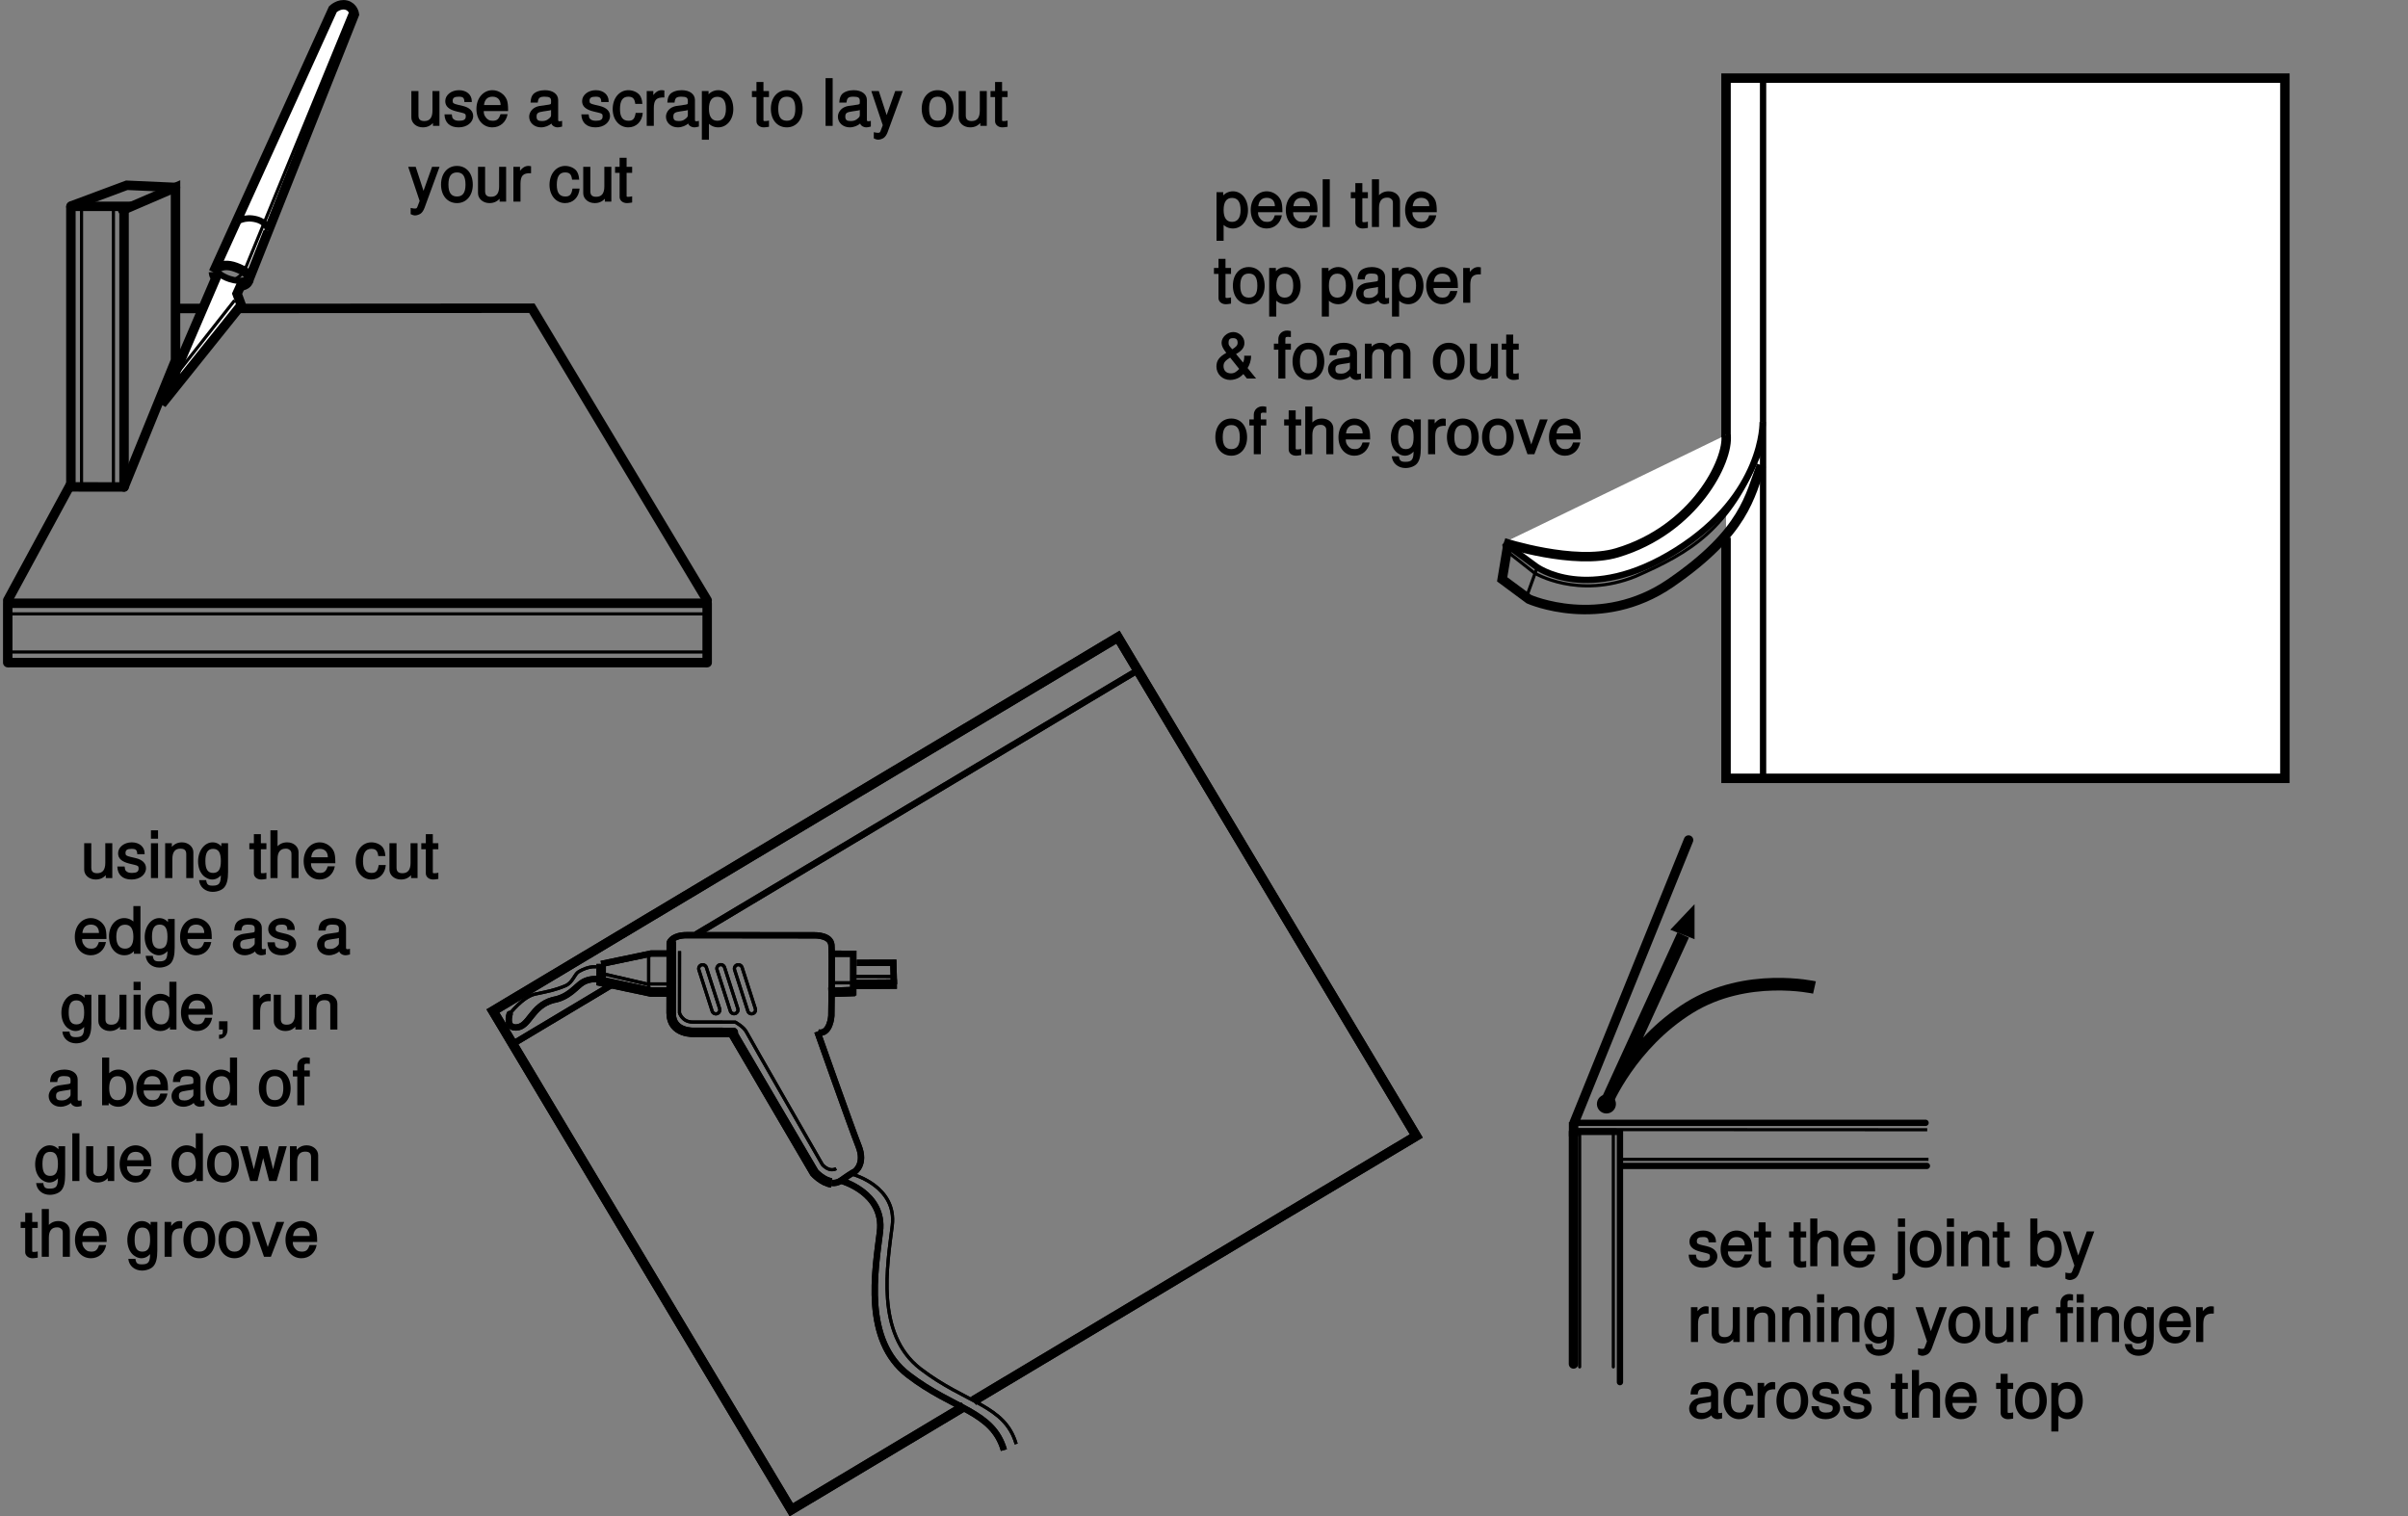 <?xml version="1.0" encoding="UTF-8"?>
<svg xmlns="http://www.w3.org/2000/svg" xmlns:xlink="http://www.w3.org/1999/xlink" width="381.48pt" height="240.22pt" viewBox="0 0 381.48 240.22" version="1.1">
<rect x="0" y="0" width="381.48" height="240.22" fill="#808080" stroke="none"/>
<defs>
<g>
<symbol overflow="visible" id="glyph0-0">
<path style="stroke:none;" d=""/>
</symbol>
<symbol overflow="visible" id="glyph0-1">
<path style="stroke:none;" d="M 4.953 -0.125 L 4.953 -5.516 L 3.844 -5.516 L 3.844 -2.406 C 3.844 -1.328 3.438 -0.766 2.562 -0.766 C 1.906 -0.766 1.625 -1.031 1.625 -1.656 L 1.625 -5.516 L 0.5 -5.516 L 0.5 -1.328 C 0.5 -0.453 1.297 0.234 2.312 0.234 C 3.094 0.234 3.688 -0.078 4.172 -0.766 L 3.922 -0.859 L 3.922 0 L 4.953 0 Z M 4.953 -0.125 "/>
</symbol>
<symbol overflow="visible" id="glyph0-2">
<path style="stroke:none;" d="M 4.516 -3.906 C 4.516 -4.938 3.688 -5.656 2.484 -5.656 C 1.266 -5.656 0.312 -4.891 0.312 -3.922 C 0.312 -3.094 0.891 -2.578 2.125 -2.281 L 2.906 -2.094 C 3.484 -1.953 3.562 -1.875 3.562 -1.5 C 3.562 -1 3.234 -0.812 2.5 -0.812 C 2.047 -0.812 1.766 -0.906 1.562 -1.125 C 1.438 -1.266 1.406 -1.312 1.344 -1.828 L 0.188 -1.828 C 0.234 -0.484 1.062 0.234 2.438 0.234 C 3.75 0.234 4.734 -0.547 4.734 -1.562 C 4.734 -2.344 4.156 -2.906 3.109 -3.156 L 2.312 -3.344 C 1.625 -3.516 1.484 -3.594 1.484 -3.953 C 1.484 -4.453 1.766 -4.625 2.453 -4.625 C 3.125 -4.625 3.328 -4.453 3.344 -3.781 L 4.516 -3.781 Z M 4.516 -3.906 "/>
</symbol>
<symbol overflow="visible" id="glyph0-3">
<path style="stroke:none;" d="M 5.266 -2.469 C 5.266 -3.266 5.203 -3.75 5.062 -4.141 C 4.719 -5 3.781 -5.656 2.797 -5.656 C 1.344 -5.656 0.25 -4.406 0.25 -2.688 C 0.25 -0.953 1.297 0.234 2.781 0.234 C 3.984 0.234 4.953 -0.578 5.188 -1.859 L 4.062 -1.859 C 3.797 -1.031 3.484 -0.812 2.812 -0.812 C 2.281 -0.812 1.938 -1.016 1.656 -1.453 C 1.453 -1.75 1.422 -1.953 1.406 -2.344 L 5.266 -2.344 Z M 1.438 -3.156 C 1.5 -4.125 1.953 -4.625 2.797 -4.625 C 3.641 -4.625 4.078 -4.094 4.078 -3.297 L 1.438 -3.297 Z M 1.438 -3.156 "/>
</symbol>
<symbol overflow="visible" id="glyph0-4">
<path style="stroke:none;" d=""/>
</symbol>
<symbol overflow="visible" id="glyph0-5">
<path style="stroke:none;" d="M 5.344 -0.766 C 5.266 -0.734 5.219 -0.734 5.172 -0.734 C 4.875 -0.734 4.859 -0.75 4.859 -1.016 L 4.859 -4.094 C 4.859 -5.016 4.047 -5.656 2.75 -5.656 C 1.984 -5.656 1.266 -5.406 0.906 -5.016 C 0.656 -4.734 0.516 -4.344 0.484 -3.688 L 1.625 -3.688 C 1.703 -4.453 1.938 -4.625 2.719 -4.625 C 3.484 -4.625 3.734 -4.469 3.734 -3.969 L 3.734 -3.75 C 3.734 -3.391 3.703 -3.406 3.016 -3.312 C 1.844 -3.156 1.656 -3.125 1.344 -2.984 C 0.734 -2.734 0.266 -2.125 0.266 -1.453 C 0.266 -0.5 1.078 0.234 2.141 0.234 C 2.797 0.234 3.438 -0.047 3.797 -0.375 C 3.828 -0.125 4.234 0.234 4.781 0.234 C 4.953 0.234 5.062 0.203 5.484 0.109 L 5.484 -0.797 Z M 3.734 -1.781 C 3.734 -1.5 3.703 -1.438 3.453 -1.203 C 3.109 -0.891 2.812 -0.766 2.312 -0.766 C 1.672 -0.766 1.438 -0.938 1.438 -1.469 C 1.438 -2.016 1.656 -2.172 2.547 -2.297 C 3.438 -2.422 3.609 -2.453 3.734 -2.516 Z M 3.734 -1.781 "/>
</symbol>
<symbol overflow="visible" id="glyph0-6">
<path style="stroke:none;" d="M 4.844 -3.609 C 4.812 -4.125 4.656 -4.547 4.453 -4.844 C 4.094 -5.328 3.375 -5.656 2.641 -5.656 C 1.219 -5.656 0.156 -4.406 0.156 -2.656 C 0.156 -0.969 1.203 0.234 2.625 0.234 C 3.875 0.234 4.812 -0.656 4.922 -2.062 L 3.797 -2.062 C 3.641 -1.094 3.359 -0.812 2.656 -0.812 C 1.734 -0.812 1.312 -1.422 1.312 -2.656 C 1.312 -3.969 1.719 -4.625 2.625 -4.625 C 3.328 -4.625 3.625 -4.344 3.734 -3.484 L 4.859 -3.484 Z M 4.844 -3.609 "/>
</symbol>
<symbol overflow="visible" id="glyph0-7">
<path style="stroke:none;" d="M 0.547 -5.375 L 0.547 0 L 1.672 0 L 1.672 -2.844 C 1.688 -4.109 2.062 -4.547 3.344 -4.5 L 3.344 -5.609 C 3.062 -5.656 2.984 -5.656 2.891 -5.656 C 2.344 -5.656 1.828 -5.297 1.344 -4.516 L 1.594 -4.422 L 1.594 -5.516 L 0.547 -5.516 Z M 0.547 -5.375 "/>
</symbol>
<symbol overflow="visible" id="glyph0-8">
<path style="stroke:none;" d="M 0.547 2.188 L 1.516 2.188 L 1.516 -0.688 L 1.266 -0.594 C 1.703 -0.047 2.312 0.234 2.984 0.234 C 4.344 0.234 5.375 -0.984 5.375 -2.656 C 5.375 -4.422 4.375 -5.656 2.984 -5.656 C 2.266 -5.656 1.594 -5.297 1.203 -4.688 L 1.453 -4.578 L 1.453 -5.516 L 0.391 -5.516 L 0.391 2.188 Z M 2.844 -4.609 C 3.766 -4.609 4.203 -3.938 4.203 -2.688 C 4.203 -1.484 3.75 -0.812 2.844 -0.812 C 1.953 -0.812 1.516 -1.484 1.516 -2.703 C 1.516 -3.938 1.953 -4.609 2.844 -4.609 Z M 2.844 -4.609 "/>
</symbol>
<symbol overflow="visible" id="glyph0-9">
<path style="stroke:none;" d="M 2.547 -5.516 L 1.812 -5.516 L 1.812 -6.953 L 0.703 -6.953 L 0.703 -5.516 L -0.016 -5.516 L -0.016 -4.562 L 0.703 -4.562 L 0.703 -0.734 C 0.703 -0.188 1.203 0.234 1.859 0.234 C 2.078 0.234 2.266 0.203 2.688 0.141 L 2.688 -0.844 C 2.422 -0.781 2.312 -0.766 2.141 -0.766 C 1.781 -0.766 1.812 -0.734 1.812 -1.094 L 1.812 -4.562 L 2.688 -4.562 L 2.688 -5.516 Z M 2.547 -5.516 "/>
</symbol>
<symbol overflow="visible" id="glyph0-10">
<path style="stroke:none;" d="M 2.719 -5.656 C 1.234 -5.656 0.203 -4.469 0.203 -2.703 C 0.203 -0.938 1.234 0.234 2.734 0.234 C 4.203 0.234 5.234 -0.953 5.234 -2.672 C 5.234 -4.484 4.234 -5.656 2.719 -5.656 Z M 2.734 -4.625 C 3.672 -4.625 4.078 -3.984 4.078 -2.688 C 4.078 -1.438 3.656 -0.812 2.734 -0.812 C 1.797 -0.812 1.375 -1.438 1.375 -2.703 C 1.375 -3.984 1.797 -4.625 2.734 -4.625 Z M 2.734 -4.625 "/>
</symbol>
<symbol overflow="visible" id="glyph0-11">
<path style="stroke:none;" d="M 1.516 -7.562 L 0.531 -7.562 L 0.531 0 L 1.656 0 L 1.656 -7.562 Z M 1.516 -7.562 "/>
</symbol>
<symbol overflow="visible" id="glyph0-12">
<path style="stroke:none;" d="M 3.734 -5.375 L 2.281 -1.297 L 2.562 -1.297 L 1.188 -5.516 L 0 -5.516 L 1.812 -0.109 L 1.5 0.719 C 1.359 1.094 1.328 1.094 0.984 1.094 C 0.844 1.094 0.719 1.062 0.391 1 L 0.391 1.984 C 0.594 2.094 0.875 2.188 1.094 2.188 C 1.375 2.188 1.766 2.047 1.984 1.891 C 2.234 1.703 2.438 1.391 2.594 0.969 L 4.969 -5.516 L 3.781 -5.516 Z M 3.734 -5.375 "/>
</symbol>
<symbol overflow="visible" id="glyph0-13">
<path style="stroke:none;" d="M 0.547 -7.422 L 0.547 0 L 1.672 0 L 1.672 -3.016 C 1.672 -4.094 2.094 -4.656 2.953 -4.656 C 3.234 -4.656 3.375 -4.625 3.578 -4.469 C 3.812 -4.297 3.875 -4.125 3.875 -3.766 L 3.875 0 L 5 0 L 5 -4.094 C 5 -4.969 4.234 -5.656 3.203 -5.656 C 2.469 -5.656 1.906 -5.391 1.422 -4.75 L 1.672 -4.656 L 1.672 -7.562 L 0.547 -7.562 Z M 0.547 -7.422 "/>
</symbol>
<symbol overflow="visible" id="glyph0-14">
<path style="stroke:none;" d="M 4.781 -3.469 C 4.797 -3.109 4.703 -2.734 4.594 -2.531 L 3.484 -3.875 C 4.438 -4.406 4.812 -4.938 4.812 -5.656 C 4.812 -6.562 3.984 -7.359 3.047 -7.359 C 2.078 -7.359 1.188 -6.531 1.188 -5.656 C 1.188 -5.188 1.406 -4.719 1.938 -4.062 C 0.781 -3.406 0.375 -2.812 0.375 -1.891 C 0.375 -0.688 1.344 0.234 2.562 0.234 C 3.062 0.234 3.625 0.062 3.984 -0.156 C 4.203 -0.297 4.375 -0.438 4.641 -0.703 L 5.203 0 L 6.656 0 L 5.312 -1.656 C 5.625 -2.125 5.875 -2.875 5.875 -3.609 L 4.766 -3.609 Z M 2.953 -4.547 C 2.344 -5.234 2.297 -5.297 2.297 -5.656 C 2.297 -6.188 2.484 -6.391 3.016 -6.391 C 3.516 -6.391 3.734 -6.156 3.734 -5.672 C 3.734 -5.234 3.5 -5.016 2.875 -4.625 Z M 4.062 -1.594 C 3.516 -1.016 3.188 -0.812 2.672 -0.812 C 1.953 -0.812 1.5 -1.25 1.5 -1.953 C 1.5 -2.516 1.766 -2.828 2.547 -3.312 L 3.984 -1.516 Z M 4.062 -1.594 "/>
</symbol>
<symbol overflow="visible" id="glyph0-15">
<path style="stroke:none;" d="M 2.578 -5.516 L 1.844 -5.516 L 1.844 -6.188 C 1.844 -6.547 1.906 -6.594 2.297 -6.594 C 2.359 -6.594 2.391 -6.594 2.719 -6.562 L 2.719 -7.516 C 2.391 -7.578 2.281 -7.594 2.109 -7.594 C 1.344 -7.594 0.734 -7.016 0.734 -6.266 L 0.734 -5.516 L 0.031 -5.516 L 0.031 -4.562 L 0.734 -4.562 L 0.734 0 L 1.844 0 L 1.844 -4.562 L 2.719 -4.562 L 2.719 -5.516 Z M 2.578 -5.516 "/>
</symbol>
<symbol overflow="visible" id="glyph0-16">
<path style="stroke:none;" d="M 0.547 -5.375 L 0.547 0 L 1.688 0 L 1.688 -3.422 C 1.688 -4.188 2.094 -4.656 2.766 -4.656 C 3.391 -4.656 3.594 -4.406 3.594 -3.734 L 3.594 0 L 4.719 0 L 4.719 -3.422 C 4.719 -4.188 5.125 -4.656 5.812 -4.656 C 6.422 -4.656 6.625 -4.406 6.625 -3.734 L 6.625 0 L 7.766 0 L 7.766 -4.062 C 7.766 -5 7.078 -5.656 6.094 -5.656 C 5.406 -5.656 4.875 -5.406 4.516 -4.969 C 4.281 -5.375 3.766 -5.656 3.078 -5.656 C 2.375 -5.656 1.797 -5.359 1.359 -4.734 L 1.609 -4.625 L 1.609 -5.516 L 0.547 -5.516 Z M 0.547 -5.375 "/>
</symbol>
<symbol overflow="visible" id="glyph0-17">
<path style="stroke:none;" d="M 3.891 -5.375 L 3.891 -4.609 L 4.141 -4.703 C 3.719 -5.344 3.156 -5.656 2.5 -5.656 C 1.234 -5.656 0.203 -4.344 0.203 -2.656 C 0.203 -1.781 0.453 -1.047 0.906 -0.516 C 1.297 -0.062 1.906 0.234 2.438 0.234 C 3.062 0.234 3.625 -0.094 4.062 -0.75 L 3.812 -0.844 L 3.812 -0.562 C 3.812 0.828 3.562 1.203 2.531 1.203 C 1.812 1.203 1.594 1.062 1.484 0.328 L 0.359 0.328 C 0.453 1.438 1.375 2.188 2.516 2.188 C 3.281 2.188 4.016 1.891 4.359 1.469 C 4.766 0.984 4.953 0.234 4.953 -0.984 L 4.953 -5.516 L 3.891 -5.516 Z M 2.578 -4.625 C 3.453 -4.625 3.812 -4.016 3.812 -2.688 C 3.812 -1.406 3.453 -0.812 2.578 -0.812 C 1.719 -0.812 1.359 -1.422 1.359 -2.703 C 1.359 -3.984 1.719 -4.625 2.578 -4.625 Z M 2.578 -4.625 "/>
</symbol>
<symbol overflow="visible" id="glyph0-18">
<path style="stroke:none;" d="M 2.984 -0.125 L 5.047 -5.516 L 3.812 -5.516 L 2.297 -1.125 L 2.578 -1.125 L 1.141 -5.516 L -0.094 -5.516 L 1.844 0 L 2.938 0 Z M 2.984 -0.125 "/>
</symbol>
<symbol overflow="visible" id="glyph0-19">
<path style="stroke:none;" d="M 1.5 -5.516 L 0.516 -5.516 L 0.516 0 L 1.641 0 L 1.641 -5.516 Z M 1.5 -7.562 L 0.516 -7.562 L 0.516 -6.234 L 1.641 -6.234 L 1.641 -7.562 Z M 1.5 -7.562 "/>
</symbol>
<symbol overflow="visible" id="glyph0-20">
<path style="stroke:none;" d="M 0.547 -5.375 L 0.547 0 L 1.688 0 L 1.688 -3.016 C 1.688 -4.094 2.094 -4.656 2.953 -4.656 C 3.625 -4.656 3.891 -4.391 3.891 -3.766 L 3.891 0 L 5.016 0 L 5.016 -4.094 C 5.016 -4.953 4.219 -5.656 3.203 -5.656 C 2.438 -5.656 1.812 -5.312 1.359 -4.594 L 1.609 -4.484 L 1.609 -5.516 L 0.547 -5.516 Z M 0.547 -5.375 "/>
</symbol>
<symbol overflow="visible" id="glyph0-21">
<path style="stroke:none;" d="M 4.953 -7.562 L 3.969 -7.562 L 3.969 -4.703 L 4.219 -4.812 C 3.875 -5.344 3.203 -5.656 2.516 -5.656 C 1.156 -5.656 0.109 -4.438 0.109 -2.766 C 0.109 -0.984 1.125 0.234 2.547 0.234 C 3.266 0.234 3.859 -0.078 4.312 -0.734 L 4.062 -0.812 L 4.062 0 L 5.094 0 L 5.094 -7.562 Z M 2.656 -4.609 C 3.547 -4.609 3.969 -3.953 3.969 -2.688 C 3.969 -1.484 3.547 -0.812 2.656 -0.812 C 1.734 -0.812 1.266 -1.484 1.266 -2.703 C 1.266 -3.938 1.734 -4.609 2.656 -4.609 Z M 2.656 -4.609 "/>
</symbol>
<symbol overflow="visible" id="glyph0-22">
<path style="stroke:none;" d="M 0.719 -1.172 L 0.719 0 L 1.312 0 L 1.312 0.047 C 1.312 0.734 1.344 0.797 0.719 0.828 L 0.719 1.469 C 1.531 1.484 2.062 0.875 2.062 0.031 L 2.062 -1.312 L 0.719 -1.312 Z M 0.719 -1.172 "/>
</symbol>
<symbol overflow="visible" id="glyph0-23">
<path style="stroke:none;" d="M 0.391 -7.422 L 0.391 0 L 1.438 0 L 1.438 -0.797 L 1.188 -0.703 C 1.578 -0.094 2.219 0.234 2.953 0.234 C 4.328 0.234 5.375 -1.031 5.375 -2.766 C 5.375 -4.469 4.375 -5.656 2.984 -5.656 C 2.266 -5.656 1.656 -5.344 1.266 -4.766 L 1.516 -4.656 L 1.516 -7.562 L 0.391 -7.562 Z M 2.828 -4.609 C 3.766 -4.609 4.203 -3.938 4.203 -2.688 C 4.203 -1.484 3.734 -0.812 2.828 -0.812 C 1.938 -0.812 1.516 -1.484 1.516 -2.703 C 1.516 -3.938 1.938 -4.609 2.828 -4.609 Z M 2.828 -4.609 "/>
</symbol>
<symbol overflow="visible" id="glyph0-24">
<path style="stroke:none;" d="M 5.688 -0.125 L 7.266 -5.516 L 6.016 -5.516 L 4.953 -1.297 L 5.234 -1.297 L 4.188 -5.516 L 2.938 -5.516 L 1.906 -1.297 L 2.188 -1.297 L 1.094 -5.516 L -0.125 -5.516 L 1.469 0 L 2.625 0 L 3.672 -4.234 L 3.375 -4.234 L 4.469 0 L 5.641 0 Z M 5.688 -0.125 "/>
</symbol>
<symbol overflow="visible" id="glyph0-25">
<path style="stroke:none;" d="M 0.547 -5.375 L 0.547 0.625 C 0.547 1.156 0.547 1.188 0.016 1.188 C -0.047 1.188 -0.062 1.188 -0.328 1.156 L -0.328 2.125 C -0.078 2.172 -0.031 2.188 0.094 2.188 C 1.047 2.188 1.672 1.688 1.672 0.953 L 1.672 -5.516 L 0.547 -5.516 Z M 1.531 -7.562 L 0.547 -7.562 L 0.547 -6.234 L 1.672 -6.234 L 1.672 -7.562 Z M 1.531 -7.562 "/>
</symbol>
<symbol overflow="visible" id="glyph1-0">
<path style="stroke:none;" d=""/>
</symbol>
</g>
<clipPath id="clip1">
  <path d="M 69 92 L 233 92 L 233 240.219 L 69 240.219 Z M 69 92 "/>
</clipPath>
<clipPath id="clip2">
  <path d="M 69 92 L 233 92 L 233 240.219 L 69 240.219 Z M 69 92 "/>
</clipPath>
</defs>
<g id="surface1">
<path style="fill:none;stroke-width:15;stroke-linecap:round;stroke-linejoin:miter;stroke:rgb(0%,0%,0%);stroke-opacity:1;stroke-miterlimit:4;" d="M 1120.312 1451.145 L 842.578 1913.88 L 284.062 1913.489 " transform="matrix(0.1,0,0,-0.1,0,240.22)"/>
<path style="fill:none;stroke-width:15;stroke-linecap:round;stroke-linejoin:miter;stroke:rgb(0%,0%,0%);stroke-opacity:1;stroke-miterlimit:4;" d="M 110.938 1633.138 L 12.266 1451.145 " transform="matrix(0.1,0,0,-0.1,0,240.22)"/>
<path style="fill:none;stroke-width:15;stroke-linecap:butt;stroke-linejoin:miter;stroke:rgb(0%,0%,0%);stroke-opacity:1;stroke-miterlimit:4;" d="M 12.266 1352.395 L 1120.312 1352.395 " transform="matrix(0.1,0,0,-0.1,0,240.22)"/>
<path style="fill:none;stroke-width:5;stroke-linecap:butt;stroke-linejoin:miter;stroke:rgb(0%,0%,0%);stroke-opacity:1;stroke-miterlimit:4;" d="M 12.266 1369.231 L 1120.312 1369.231 " transform="matrix(0.1,0,0,-0.1,0,240.22)"/>
<path style="fill:none;stroke-width:15;stroke-linecap:butt;stroke-linejoin:miter;stroke:rgb(0%,0%,0%);stroke-opacity:1;stroke-miterlimit:4;" d="M 12.266 1446.458 L 1120.312 1446.458 " transform="matrix(0.1,0,0,-0.1,0,240.22)"/>
<path style="fill:none;stroke-width:5;stroke-linecap:butt;stroke-linejoin:miter;stroke:rgb(0%,0%,0%);stroke-opacity:1;stroke-miterlimit:4;" d="M 12.266 1429.622 L 1120.312 1429.622 " transform="matrix(0.1,0,0,-0.1,0,240.22)"/>
<path style="fill:none;stroke-width:15;stroke-linecap:round;stroke-linejoin:miter;stroke:rgb(0%,0%,0%);stroke-opacity:1;stroke-miterlimit:4;" d="M 1120.312 1446.458 L 1120.312 1352.395 " transform="matrix(0.1,0,0,-0.1,0,240.22)"/>
<path style="fill:none;stroke-width:15;stroke-linecap:round;stroke-linejoin:miter;stroke:rgb(0%,0%,0%);stroke-opacity:1;stroke-miterlimit:4;" d="M 12.266 1446.458 L 12.266 1352.395 " transform="matrix(0.1,0,0,-0.1,0,240.22)"/>
<path style="fill:none;stroke-width:15;stroke-linecap:round;stroke-linejoin:miter;stroke:rgb(0%,0%,0%);stroke-opacity:1;stroke-miterlimit:4;" d="M 194.453 2069.231 L 278.047 2105.247 L 278.047 1831.223 L 196.523 1630.716 " transform="matrix(0.1,0,0,-0.1,0,240.22)"/>
<path style="fill:none;stroke-width:15;stroke-linecap:butt;stroke-linejoin:miter;stroke:rgb(0%,0%,0%);stroke-opacity:1;stroke-miterlimit:4;" d="M 112.305 1630.833 L 112.305 2075.286 " transform="matrix(0.1,0,0,-0.1,0,240.22)"/>
<path style="fill:none;stroke-width:5;stroke-linecap:butt;stroke-linejoin:miter;stroke:rgb(0%,0%,0%);stroke-opacity:1;stroke-miterlimit:4;" d="M 129.18 1630.833 L 129.18 2075.286 " transform="matrix(0.1,0,0,-0.1,0,240.22)"/>
<path style="fill:none;stroke-width:15;stroke-linecap:butt;stroke-linejoin:miter;stroke:rgb(0%,0%,0%);stroke-opacity:1;stroke-miterlimit:4;" d="M 196.523 1630.716 L 196.523 2075.169 " transform="matrix(0.1,0,0,-0.1,0,240.22)"/>
<path style="fill:none;stroke-width:5;stroke-linecap:butt;stroke-linejoin:miter;stroke:rgb(0%,0%,0%);stroke-opacity:1;stroke-miterlimit:4;" d="M 179.688 1630.716 L 179.688 2075.169 " transform="matrix(0.1,0,0,-0.1,0,240.22)"/>
<path style="fill:none;stroke-width:15;stroke-linecap:round;stroke-linejoin:miter;stroke:rgb(0%,0%,0%);stroke-opacity:1;stroke-miterlimit:4;" d="M 206.406 2075.286 L 112.305 2075.286 " transform="matrix(0.1,0,0,-0.1,0,240.22)"/>
<path style="fill:none;stroke-width:15;stroke-linecap:round;stroke-linejoin:miter;stroke:rgb(0%,0%,0%);stroke-opacity:1;stroke-miterlimit:4;" d="M 196.523 1630.716 L 112.305 1630.833 " transform="matrix(0.1,0,0,-0.1,0,240.22)"/>
<path style="fill:none;stroke-width:15;stroke-linecap:round;stroke-linejoin:miter;stroke:rgb(0%,0%,0%);stroke-opacity:1;stroke-miterlimit:4;" d="M 113.281 2076.028 L 200.859 2108.684 L 278.047 2105.247 " transform="matrix(0.1,0,0,-0.1,0,240.22)"/>
<path style=" stroke:none;fill-rule:nonzero;fill:rgb(100%,100%,100%);fill-opacity:1;" d="M 33.816 43.105 L 52.734 1.461 C 52.734 1.461 53.711 0.523 54.852 0.809 C 55.988 1.094 56.145 2.266 56.145 2.266 L 39.352 44.516 C 39.352 44.516 40.297 43.441 37.359 42.352 C 34.742 41.383 33.816 43.105 33.816 43.105 "/>
<path style="fill:none;stroke-width:15;stroke-linecap:butt;stroke-linejoin:miter;stroke:rgb(0%,0%,0%);stroke-opacity:1;stroke-miterlimit:4;" d="M 338.164 1971.145 L 527.344 2387.591 C 527.344 2387.591 537.109 2396.966 548.516 2394.114 C 559.883 2391.262 561.445 2379.544 561.445 2379.544 L 393.516 1957.044 C 393.516 1957.044 402.969 1967.786 373.594 1978.684 C 347.422 1988.372 338.164 1971.145 338.164 1971.145 Z M 338.164 1971.145 " transform="matrix(0.1,0,0,-0.1,0,240.22)"/>
<path style="fill-rule:nonzero;fill:rgb(100%,100%,100%);fill-opacity:1;stroke-width:15;stroke-linecap:butt;stroke-linejoin:miter;stroke:rgb(0%,0%,0%);stroke-opacity:1;stroke-miterlimit:4;" d="M 393.516 1957.044 C 393.516 1957.044 392.266 1949.661 379.766 1948.88 " transform="matrix(0.1,0,0,-0.1,0,240.22)"/>
<path style="fill-rule:nonzero;fill:rgb(100%,100%,100%);fill-opacity:1;stroke-width:15;stroke-linecap:butt;stroke-linejoin:miter;stroke:rgb(0%,0%,0%);stroke-opacity:1;stroke-miterlimit:4;" d="M 342.266 1962.942 C 338.477 1963.606 338.164 1971.145 338.164 1971.145 " transform="matrix(0.1,0,0,-0.1,0,240.22)"/>
<path style="fill-rule:nonzero;fill:rgb(100%,100%,100%);fill-opacity:1;stroke-width:10;stroke-linecap:butt;stroke-linejoin:miter;stroke:rgb(0%,0%,0%);stroke-opacity:1;stroke-miterlimit:4;" d="M 374.844 2050.481 C 374.844 2050.481 387.227 2059.934 406.797 2054.544 C 424.258 2049.622 424.961 2036.263 424.961 2036.263 " transform="matrix(0.1,0,0,-0.1,0,240.22)"/>
<path style="fill-rule:nonzero;fill:rgb(100%,100%,100%);fill-opacity:1;stroke-width:5;stroke-linecap:butt;stroke-linejoin:miter;stroke:rgb(0%,0%,0%);stroke-opacity:1;stroke-miterlimit:4;" d="M 386.406 1970.989 L 556.133 2384.192 " transform="matrix(0.1,0,0,-0.1,0,240.22)"/>
<path style="fill-rule:nonzero;fill:rgb(100%,100%,100%);fill-opacity:1;stroke-width:15;stroke-linecap:butt;stroke-linejoin:miter;stroke:rgb(0%,0%,0%);stroke-opacity:1;stroke-miterlimit:4;" d="M 394.453 1960.755 C 394.453 1960.755 389.531 1954.388 381.328 1950.403 " transform="matrix(0.1,0,0,-0.1,0,240.22)"/>
<path style="fill-rule:nonzero;fill:rgb(100%,100%,100%);fill-opacity:1;stroke-width:15;stroke-linecap:butt;stroke-linejoin:miter;stroke:rgb(0%,0%,0%);stroke-opacity:1;stroke-miterlimit:4;" d="M 384.492 1956.614 L 375.586 1936.888 L 382.148 1918.919 L 256.328 1762.044 L 345.82 1970.559 " transform="matrix(0.1,0,0,-0.1,0,240.22)"/>
<path style="fill-rule:nonzero;fill:rgb(100%,100%,100%);fill-opacity:1;stroke-width:5;stroke-linecap:butt;stroke-linejoin:miter;stroke:rgb(0%,0%,0%);stroke-opacity:1;stroke-miterlimit:4;" d="M 371.641 1926.302 L 260.273 1784.778 " transform="matrix(0.1,0,0,-0.1,0,240.22)"/>
<path style="fill-rule:nonzero;fill:rgb(100%,100%,100%);fill-opacity:1;stroke-width:5;stroke-linecap:butt;stroke-linejoin:miter;stroke:rgb(0%,0%,0%);stroke-opacity:1;stroke-miterlimit:4;" d="M 386.523 1973.059 C 386.523 1973.059 380.586 1962.591 369.57 1958.763 " transform="matrix(0.1,0,0,-0.1,0,240.22)"/>
<path style="fill:none;stroke-width:10;stroke-linecap:butt;stroke-linejoin:miter;stroke:rgb(0%,0%,0%);stroke-opacity:1;stroke-miterlimit:4;" d="M 392.109 1959.661 C 392.109 1959.661 383.438 1953.919 363.711 1960.247 C 350.234 1964.583 342.109 1972.942 342.109 1972.942 " transform="matrix(0.1,0,0,-0.1,0,240.22)"/>
<path style="fill-rule:nonzero;fill:rgb(100%,100%,100%);fill-opacity:1;stroke-width:15;stroke-linecap:butt;stroke-linejoin:miter;stroke:rgb(0%,0%,0%);stroke-opacity:1;stroke-miterlimit:4;" d="M 2734.414 1550.403 L 2734.414 1169.075 L 3619.766 1169.075 L 3619.766 2278.411 L 2734.414 2278.411 L 2734.414 1694.388 " transform="matrix(0.1,0,0,-0.1,0,240.22)"/>
<path style="fill:none;stroke-width:10;stroke-linecap:butt;stroke-linejoin:miter;stroke:rgb(0%,0%,0%);stroke-opacity:1;stroke-miterlimit:4;" d="M 2793.086 2273.059 L 2793.086 1163.723 " transform="matrix(0.1,0,0,-0.1,0,240.22)"/>
<path style="fill-rule:nonzero;fill:rgb(100%,100%,100%);fill-opacity:1;stroke-width:10;stroke-linecap:butt;stroke-linejoin:miter;stroke:rgb(0%,0%,0%);stroke-opacity:1;stroke-miterlimit:4;" d="M 2792.422 1733.723 C 2792.422 1733.723 2795.742 1618.411 2655.742 1530.403 C 2515.742 1442.395 2433.086 1505.052 2433.086 1505.052 L 2382.422 1542.395 " transform="matrix(0.1,0,0,-0.1,0,240.22)"/>
<path style="fill-rule:nonzero;fill:rgb(100%,100%,100%);fill-opacity:1;stroke-width:15;stroke-linecap:butt;stroke-linejoin:miter;stroke:rgb(0%,0%,0%);stroke-opacity:1;stroke-miterlimit:4;" d="M 2382.422 1542.395 C 2382.422 1542.395 2493.828 1506.184 2561.758 1526.419 C 2684.609 1562.981 2739.375 1672.903 2734.414 1713.059 " transform="matrix(0.1,0,0,-0.1,0,240.22)"/>
<path style="fill:none;stroke-width:15;stroke-linecap:butt;stroke-linejoin:miter;stroke:rgb(0%,0%,0%);stroke-opacity:1;stroke-miterlimit:4;" d="M 2388.75 1538.411 L 2379.766 1484.388 L 2422.266 1452.903 C 2422.266 1452.903 2535.742 1402.395 2646.406 1478.411 C 2765.312 1560.052 2771.758 1617.044 2790.43 1665.052 " transform="matrix(0.1,0,0,-0.1,0,240.22)"/>
<path style="fill:none;stroke-width:5;stroke-linecap:butt;stroke-linejoin:miter;stroke:rgb(0%,0%,0%);stroke-opacity:1;stroke-miterlimit:4;" d="M 2419.766 1460.403 L 2434.766 1501.888 " transform="matrix(0.1,0,0,-0.1,0,240.22)"/>
<path style="fill:none;stroke-width:5;stroke-linecap:butt;stroke-linejoin:miter;stroke:rgb(0%,0%,0%);stroke-opacity:1;stroke-miterlimit:4;" d="M 2392.93 1524.388 L 2430.938 1494.388 C 2430.938 1494.388 2499.766 1452.395 2591.094 1489.075 C 2677.109 1527.044 2739.766 1562.395 2789.766 1688.411 " transform="matrix(0.1,0,0,-0.1,0,240.22)"/>
<g clip-path="url(#clip1)" clip-rule="nonzero">
<path style="fill:none;stroke-width:15;stroke-linecap:butt;stroke-linejoin:miter;stroke:rgb(0%,0%,0%);stroke-opacity:1;stroke-miterlimit:4;" d="M 1542.266 182.942 L 2243.672 602.513 L 1771.055 1392.708 L 1249.805 1080.911 L 1121.289 1004.036 L 780.938 800.481 L 1253.555 10.286 L 1527.109 173.88 " transform="matrix(0.1,0,0,-0.1,0,240.22)"/>
</g>
<path style="fill-rule:nonzero;fill:rgb(100%,100%,100%);fill-opacity:1;stroke-width:10;stroke-linecap:butt;stroke-linejoin:miter;stroke:rgb(0%,0%,0%);stroke-opacity:1;stroke-miterlimit:4;" d="M 1797.617 1337.473 L 1102.461 921.692 " transform="matrix(0.1,0,0,-0.1,0,240.22)"/>
<path style="fill-rule:nonzero;fill:rgb(100%,100%,100%);fill-opacity:1;stroke-width:10;stroke-linecap:butt;stroke-linejoin:miter;stroke:rgb(0%,0%,0%);stroke-opacity:1;stroke-miterlimit:4;" d="M 969.883 842.395 L 807.5 745.286 " transform="matrix(0.1,0,0,-0.1,0,240.22)"/>
<path style="fill:none;stroke-width:10;stroke-linecap:butt;stroke-linejoin:miter;stroke:rgb(0%,0%,0%);stroke-opacity:1;stroke-miterlimit:4;" d="M 1296.172 766.419 C 1315.234 762.786 1317.031 792.747 1317.031 792.747 C 1317.031 792.747 1318.516 889.114 1317.148 905.052 C 1315.781 921.028 1290.82 920.364 1290.82 920.364 C 1290.82 920.364 1110.547 920.559 1088.359 920.598 C 1066.172 920.638 1061.914 910.364 1061.914 910.364 " transform="matrix(0.1,0,0,-0.1,0,240.22)"/>
<path style="fill:none;stroke-width:15;stroke-linecap:round;stroke-linejoin:miter;stroke:rgb(0%,0%,0%);stroke-opacity:1;stroke-miterlimit:4;" d="M 1063.398 908.138 C 1063.398 908.138 1063.281 830.481 1063.242 797.2 C 1063.203 763.919 1100.664 766.653 1100.664 766.653 L 1161.68 766.575 " transform="matrix(0.1,0,0,-0.1,0,240.22)"/>
<path style="fill:none;stroke-width:10;stroke-linecap:butt;stroke-linejoin:miter;stroke:rgb(0%,0%,0%);stroke-opacity:1;stroke-miterlimit:4;" d="M 1294.805 767.825 C 1294.805 767.825 1348.828 614.973 1360.156 586.497 C 1371.523 557.981 1354.336 546.223 1354.336 546.223 C 1354.336 546.223 1351.055 545.013 1332.148 531.77 C 1327.422 528.45 1322.422 527.591 1317.578 528.138 " transform="matrix(0.1,0,0,-0.1,0,240.22)"/>
<path style="fill:none;stroke-width:15;stroke-linecap:butt;stroke-linejoin:miter;stroke:rgb(0%,0%,0%);stroke-opacity:1;stroke-miterlimit:4;" d="M 1317.578 528.138 C 1303.086 529.817 1290.039 544.348 1290.039 544.348 L 1158.906 767.981 " transform="matrix(0.1,0,0,-0.1,0,240.22)"/>
<path style="fill:none;stroke-width:10;stroke-linecap:butt;stroke-linejoin:miter;stroke:rgb(0%,0%,0%);stroke-opacity:1;stroke-miterlimit:4;" d="M 1063.398 891.497 L 1031.484 891.536 L 952.422 875.013 " transform="matrix(0.1,0,0,-0.1,0,240.22)"/>
<path style="fill:none;stroke-width:15;stroke-linecap:butt;stroke-linejoin:miter;stroke:rgb(0%,0%,0%);stroke-opacity:1;stroke-miterlimit:4;" d="M 952.422 875.013 L 952.383 861.145 " transform="matrix(0.1,0,0,-0.1,0,240.22)"/>
<path style="fill:none;stroke-width:15;stroke-linecap:butt;stroke-linejoin:miter;stroke:rgb(0%,0%,0%);stroke-opacity:1;stroke-miterlimit:4;" d="M 1063.281 830.481 L 1031.406 830.52 L 952.383 847.278 L 952.383 861.145 " transform="matrix(0.1,0,0,-0.1,0,240.22)"/>
<path style="fill:none;stroke-width:15;stroke-linecap:square;stroke-linejoin:miter;stroke:rgb(0%,0%,0%);stroke-opacity:1;stroke-miterlimit:4;" d="M 1319.844 830.169 L 1346.992 831.145 " transform="matrix(0.1,0,0,-0.1,0,240.22)"/>
<path style="fill:none;stroke-width:10;stroke-linecap:square;stroke-linejoin:miter;stroke:rgb(0%,0%,0%);stroke-opacity:1;stroke-miterlimit:4;" d="M 1351.719 830.13 L 1351.797 891.145 L 1319.922 891.184 " transform="matrix(0.1,0,0,-0.1,0,240.22)"/>
<path style="fill:none;stroke-width:15;stroke-linecap:square;stroke-linejoin:miter;stroke:rgb(0%,0%,0%);stroke-opacity:1;stroke-miterlimit:4;" d="M 1358.164 842.669 L 1413.398 843.059 " transform="matrix(0.1,0,0,-0.1,0,240.22)"/>
<path style="fill:none;stroke-width:10;stroke-linecap:butt;stroke-linejoin:miter;stroke:rgb(0%,0%,0%);stroke-opacity:1;stroke-miterlimit:4;" d="M 1416.172 842.825 L 1415.234 876.927 L 1357.227 876.77 " transform="matrix(0.1,0,0,-0.1,0,240.22)"/>
<path style="fill:none;stroke-width:5;stroke-linecap:butt;stroke-linejoin:miter;stroke:rgb(0%,0%,0%);stroke-opacity:1;stroke-miterlimit:4;" d="M 956.914 859.036 L 1024.492 843.372 L 1062.969 843.333 " transform="matrix(0.1,0,0,-0.1,0,240.22)"/>
<path style="fill:none;stroke-width:5;stroke-linecap:butt;stroke-linejoin:miter;stroke:rgb(0%,0%,0%);stroke-opacity:1;stroke-miterlimit:4;" d="M 1027.656 891.184 L 1027.617 831.927 " transform="matrix(0.1,0,0,-0.1,0,240.22)"/>
<path style="fill:none;stroke-width:5;stroke-linecap:butt;stroke-linejoin:miter;stroke:rgb(0%,0%,0%);stroke-opacity:1;stroke-miterlimit:4;" d="M 1319.844 845.091 L 1350.039 845.052 " transform="matrix(0.1,0,0,-0.1,0,240.22)"/>
<path style="fill:none;stroke-width:5;stroke-linecap:butt;stroke-linejoin:miter;stroke:rgb(0%,0%,0%);stroke-opacity:1;stroke-miterlimit:4;" d="M 1076.562 895.286 L 1076.445 797.552 C 1076.445 797.552 1080.586 782.981 1097.227 782.942 C 1113.867 782.942 1164.805 782.864 1164.805 782.864 C 1164.805 782.864 1178.32 775.559 1182.461 767.239 C 1186.641 758.919 1302.891 557.005 1302.891 557.005 C 1302.891 557.005 1313.242 544.544 1324.727 550.755 " transform="matrix(0.1,0,0,-0.1,0,240.22)"/>
<path style="fill:none;stroke-width:5;stroke-linecap:butt;stroke-linejoin:miter;stroke:rgb(0%,0%,0%);stroke-opacity:1;stroke-miterlimit:4;" d="M 1355.391 855.208 L 1414.961 855.13 " transform="matrix(0.1,0,0,-0.1,0,240.22)"/>
<path style="fill:none;stroke-width:10;stroke-linecap:butt;stroke-linejoin:miter;stroke:rgb(0%,0%,0%);stroke-opacity:1;stroke-miterlimit:4;" d="M 1332.148 531.77 C 1332.148 531.77 1401.758 512.903 1394.023 450.716 C 1386.289 388.567 1366.992 279.231 1438.789 224.036 C 1510.547 168.841 1572.539 166.809 1590.391 104.817 " transform="matrix(0.1,0,0,-0.1,0,240.22)"/>
<path style="fill:none;stroke-width:5;stroke-linecap:butt;stroke-linejoin:miter;stroke:rgb(0%,0%,0%);stroke-opacity:1;stroke-miterlimit:4;" d="M 1351.602 541.419 C 1351.602 541.419 1421.211 522.552 1413.516 460.364 C 1405.742 398.216 1386.445 288.88 1458.242 233.684 C 1530.039 178.489 1591.992 176.458 1609.844 114.427 " transform="matrix(0.1,0,0,-0.1,0,240.22)"/>
<path style="fill:none;stroke-width:10;stroke-linecap:round;stroke-linejoin:miter;stroke:rgb(0%,0%,0%);stroke-opacity:1;stroke-miterlimit:4;" d="M 945.586 851.028 C 945.586 851.028 933.75 852.161 923.203 845.95 C 912.656 839.7 901.758 822.2 875.977 817.825 C 841.328 808.255 839.062 775.247 817.695 774.348 C 800.312 773.645 807.383 795.716 807.383 795.716 " transform="matrix(0.1,0,0,-0.1,0,240.22)"/>
<path style="fill:none;stroke-width:5;stroke-linecap:butt;stroke-linejoin:miter;stroke:rgb(0%,0%,0%);stroke-opacity:1;stroke-miterlimit:4;" d="M 807.383 795.716 C 807.383 795.716 828.203 823.177 848.281 827.356 C 868.32 831.536 879.531 833.606 895.781 840.481 C 907.5 845.481 909.961 858.841 916.914 862.903 C 933.633 872.63 944.766 870.364 944.766 870.364 " transform="matrix(0.1,0,0,-0.1,0,240.22)"/>
<path style="fill:none;stroke-width:5;stroke-linecap:round;stroke-linejoin:miter;stroke:rgb(0%,0%,0%);stroke-opacity:1;stroke-miterlimit:4;" d="M 1136.055 796.263 C 1139.336 797.317 1141.133 800.833 1140.078 804.114 L 1119.062 869.466 C 1118.008 872.747 1114.492 874.544 1111.211 873.489 C 1107.93 872.434 1106.133 868.919 1107.188 865.638 L 1128.203 800.286 C 1129.258 797.005 1132.773 795.208 1136.055 796.263 Z M 1136.055 796.263 " transform="matrix(0.1,0,0,-0.1,0,240.22)"/>
<path style="fill:none;stroke-width:5;stroke-linecap:round;stroke-linejoin:miter;stroke:rgb(0%,0%,0%);stroke-opacity:1;stroke-miterlimit:4;" d="M 1164.805 796.419 C 1168.086 797.473 1169.922 800.989 1168.867 804.27 L 1147.852 869.622 C 1146.797 872.903 1143.281 874.7 1139.961 873.645 C 1136.719 872.591 1134.883 869.075 1135.977 865.794 L 1156.953 800.481 C 1158.047 797.2 1161.523 795.364 1164.805 796.419 Z M 1164.805 796.419 " transform="matrix(0.1,0,0,-0.1,0,240.22)"/>
<path style="fill:none;stroke-width:5;stroke-linecap:round;stroke-linejoin:miter;stroke:rgb(0%,0%,0%);stroke-opacity:1;stroke-miterlimit:4;" d="M 1192.617 796.302 C 1195.898 797.356 1197.695 800.872 1196.641 804.153 L 1175.625 869.505 C 1174.609 872.747 1171.055 874.583 1167.773 873.528 C 1164.492 872.473 1162.695 868.958 1163.75 865.677 L 1184.766 800.325 C 1185.859 797.044 1189.336 795.247 1192.617 796.302 Z M 1192.617 796.302 " transform="matrix(0.1,0,0,-0.1,0,240.22)"/>
<g clip-path="url(#clip2)" clip-rule="nonzero">
<path style="fill:none;stroke-width:15;stroke-linecap:butt;stroke-linejoin:miter;stroke:rgb(0%,0%,0%);stroke-opacity:1;stroke-miterlimit:4;" d="M 1542.266 182.942 L 2243.672 602.513 L 1771.055 1392.708 L 1249.805 1080.911 L 1121.289 1004.036 L 780.938 800.481 L 1253.555 10.286 L 1527.109 173.88 " transform="matrix(0.1,0,0,-0.1,0,240.22)"/>
</g>
<path style="fill-rule:nonzero;fill:rgb(100%,100%,100%);fill-opacity:1;stroke-width:10;stroke-linecap:butt;stroke-linejoin:miter;stroke:rgb(0%,0%,0%);stroke-opacity:1;stroke-miterlimit:4;" d="M 1797.617 1337.473 L 1102.461 921.692 " transform="matrix(0.1,0,0,-0.1,0,240.22)"/>
<path style="fill-rule:nonzero;fill:rgb(100%,100%,100%);fill-opacity:1;stroke-width:10;stroke-linecap:butt;stroke-linejoin:miter;stroke:rgb(0%,0%,0%);stroke-opacity:1;stroke-miterlimit:4;" d="M 969.883 842.395 L 807.5 745.286 " transform="matrix(0.1,0,0,-0.1,0,240.22)"/>
<path style="fill:none;stroke-width:10;stroke-linecap:butt;stroke-linejoin:miter;stroke:rgb(0%,0%,0%);stroke-opacity:1;stroke-miterlimit:4;" d="M 1296.172 766.419 C 1315.234 762.786 1317.031 792.747 1317.031 792.747 C 1317.031 792.747 1318.516 889.114 1317.148 905.052 C 1315.781 921.028 1290.82 920.364 1290.82 920.364 C 1290.82 920.364 1110.547 920.559 1088.359 920.598 C 1066.172 920.638 1061.914 910.364 1061.914 910.364 " transform="matrix(0.1,0,0,-0.1,0,240.22)"/>
<path style="fill:none;stroke-width:15;stroke-linecap:round;stroke-linejoin:miter;stroke:rgb(0%,0%,0%);stroke-opacity:1;stroke-miterlimit:4;" d="M 1063.398 908.138 C 1063.398 908.138 1063.281 830.481 1063.242 797.2 C 1063.203 763.919 1100.664 766.653 1100.664 766.653 L 1161.68 766.575 " transform="matrix(0.1,0,0,-0.1,0,240.22)"/>
<path style="fill:none;stroke-width:10;stroke-linecap:butt;stroke-linejoin:miter;stroke:rgb(0%,0%,0%);stroke-opacity:1;stroke-miterlimit:4;" d="M 1294.805 767.825 C 1294.805 767.825 1348.828 614.973 1360.156 586.497 C 1371.523 557.981 1354.336 546.223 1354.336 546.223 C 1354.336 546.223 1351.055 545.013 1332.148 531.77 C 1327.422 528.45 1322.422 527.591 1317.578 528.138 " transform="matrix(0.1,0,0,-0.1,0,240.22)"/>
<path style="fill:none;stroke-width:15;stroke-linecap:butt;stroke-linejoin:miter;stroke:rgb(0%,0%,0%);stroke-opacity:1;stroke-miterlimit:4;" d="M 1317.578 528.138 C 1303.086 529.817 1290.039 544.348 1290.039 544.348 L 1158.906 767.981 " transform="matrix(0.1,0,0,-0.1,0,240.22)"/>
<path style="fill:none;stroke-width:10;stroke-linecap:butt;stroke-linejoin:miter;stroke:rgb(0%,0%,0%);stroke-opacity:1;stroke-miterlimit:4;" d="M 1063.398 891.497 L 1031.484 891.536 L 952.422 875.013 " transform="matrix(0.1,0,0,-0.1,0,240.22)"/>
<path style="fill:none;stroke-width:15;stroke-linecap:butt;stroke-linejoin:miter;stroke:rgb(0%,0%,0%);stroke-opacity:1;stroke-miterlimit:4;" d="M 952.422 875.013 L 952.383 861.145 " transform="matrix(0.1,0,0,-0.1,0,240.22)"/>
<path style="fill:none;stroke-width:15;stroke-linecap:butt;stroke-linejoin:miter;stroke:rgb(0%,0%,0%);stroke-opacity:1;stroke-miterlimit:4;" d="M 1063.281 830.481 L 1031.406 830.52 L 952.383 847.278 L 952.383 861.145 " transform="matrix(0.1,0,0,-0.1,0,240.22)"/>
<path style="fill:none;stroke-width:15;stroke-linecap:square;stroke-linejoin:miter;stroke:rgb(0%,0%,0%);stroke-opacity:1;stroke-miterlimit:4;" d="M 1319.844 830.169 L 1346.992 831.145 " transform="matrix(0.1,0,0,-0.1,0,240.22)"/>
<path style="fill:none;stroke-width:10;stroke-linecap:square;stroke-linejoin:miter;stroke:rgb(0%,0%,0%);stroke-opacity:1;stroke-miterlimit:4;" d="M 1351.719 830.13 L 1351.797 891.145 L 1319.922 891.184 " transform="matrix(0.1,0,0,-0.1,0,240.22)"/>
<path style="fill:none;stroke-width:15;stroke-linecap:square;stroke-linejoin:miter;stroke:rgb(0%,0%,0%);stroke-opacity:1;stroke-miterlimit:4;" d="M 1358.164 842.669 L 1413.398 843.059 " transform="matrix(0.1,0,0,-0.1,0,240.22)"/>
<path style="fill:none;stroke-width:10;stroke-linecap:butt;stroke-linejoin:miter;stroke:rgb(0%,0%,0%);stroke-opacity:1;stroke-miterlimit:4;" d="M 1416.172 842.825 L 1415.234 876.927 L 1357.227 876.77 " transform="matrix(0.1,0,0,-0.1,0,240.22)"/>
<path style="fill:none;stroke-width:5;stroke-linecap:butt;stroke-linejoin:miter;stroke:rgb(0%,0%,0%);stroke-opacity:1;stroke-miterlimit:4;" d="M 956.914 859.036 L 1024.492 843.372 L 1062.969 843.333 " transform="matrix(0.1,0,0,-0.1,0,240.22)"/>
<path style="fill:none;stroke-width:5;stroke-linecap:butt;stroke-linejoin:miter;stroke:rgb(0%,0%,0%);stroke-opacity:1;stroke-miterlimit:4;" d="M 1027.656 891.184 L 1027.617 831.927 " transform="matrix(0.1,0,0,-0.1,0,240.22)"/>
<path style="fill:none;stroke-width:5;stroke-linecap:butt;stroke-linejoin:miter;stroke:rgb(0%,0%,0%);stroke-opacity:1;stroke-miterlimit:4;" d="M 1319.844 845.091 L 1350.039 845.052 " transform="matrix(0.1,0,0,-0.1,0,240.22)"/>
<path style="fill:none;stroke-width:5;stroke-linecap:butt;stroke-linejoin:miter;stroke:rgb(0%,0%,0%);stroke-opacity:1;stroke-miterlimit:4;" d="M 1076.562 895.286 L 1076.445 797.552 C 1076.445 797.552 1080.586 782.981 1097.227 782.942 C 1113.867 782.942 1164.805 782.864 1164.805 782.864 C 1164.805 782.864 1178.32 775.559 1182.461 767.239 C 1186.641 758.919 1302.891 557.005 1302.891 557.005 C 1302.891 557.005 1313.242 544.544 1324.727 550.755 " transform="matrix(0.1,0,0,-0.1,0,240.22)"/>
<path style="fill:none;stroke-width:5;stroke-linecap:butt;stroke-linejoin:miter;stroke:rgb(0%,0%,0%);stroke-opacity:1;stroke-miterlimit:4;" d="M 1355.391 855.208 L 1414.961 855.13 " transform="matrix(0.1,0,0,-0.1,0,240.22)"/>
<path style="fill:none;stroke-width:10;stroke-linecap:butt;stroke-linejoin:miter;stroke:rgb(0%,0%,0%);stroke-opacity:1;stroke-miterlimit:4;" d="M 1332.148 531.77 C 1332.148 531.77 1401.758 512.903 1394.023 450.716 C 1386.289 388.567 1366.992 279.231 1438.789 224.036 C 1510.547 168.841 1572.539 166.809 1590.391 104.817 " transform="matrix(0.1,0,0,-0.1,0,240.22)"/>
<path style="fill:none;stroke-width:5;stroke-linecap:butt;stroke-linejoin:miter;stroke:rgb(0%,0%,0%);stroke-opacity:1;stroke-miterlimit:4;" d="M 1351.602 541.419 C 1351.602 541.419 1421.211 522.552 1413.516 460.364 C 1405.742 398.216 1386.445 288.88 1458.242 233.684 C 1530.039 178.489 1591.992 176.458 1609.844 114.427 " transform="matrix(0.1,0,0,-0.1,0,240.22)"/>
<path style="fill:none;stroke-width:10;stroke-linecap:round;stroke-linejoin:miter;stroke:rgb(0%,0%,0%);stroke-opacity:1;stroke-miterlimit:4;" d="M 945.586 851.028 C 945.586 851.028 933.75 852.161 923.203 845.95 C 912.656 839.7 901.758 822.2 875.977 817.825 C 841.328 808.255 839.062 775.247 817.695 774.348 C 800.312 773.645 807.383 795.716 807.383 795.716 " transform="matrix(0.1,0,0,-0.1,0,240.22)"/>
<path style="fill:none;stroke-width:5;stroke-linecap:butt;stroke-linejoin:miter;stroke:rgb(0%,0%,0%);stroke-opacity:1;stroke-miterlimit:4;" d="M 807.383 795.716 C 807.383 795.716 828.203 823.177 848.281 827.356 C 868.32 831.536 879.531 833.606 895.781 840.481 C 907.5 845.481 909.961 858.841 916.914 862.903 C 933.633 872.63 944.766 870.364 944.766 870.364 " transform="matrix(0.1,0,0,-0.1,0,240.22)"/>
<path style="fill:none;stroke-width:5;stroke-linecap:round;stroke-linejoin:miter;stroke:rgb(0%,0%,0%);stroke-opacity:1;stroke-miterlimit:4;" d="M 1136.055 796.263 C 1139.336 797.317 1141.133 800.833 1140.078 804.114 L 1119.062 869.466 C 1118.008 872.747 1114.492 874.544 1111.211 873.489 C 1107.93 872.434 1106.133 868.919 1107.188 865.638 L 1128.203 800.286 C 1129.258 797.005 1132.773 795.208 1136.055 796.263 Z M 1136.055 796.263 " transform="matrix(0.1,0,0,-0.1,0,240.22)"/>
<path style="fill:none;stroke-width:5;stroke-linecap:round;stroke-linejoin:miter;stroke:rgb(0%,0%,0%);stroke-opacity:1;stroke-miterlimit:4;" d="M 1164.805 796.419 C 1168.086 797.473 1169.922 800.989 1168.867 804.27 L 1147.852 869.622 C 1146.797 872.903 1143.281 874.7 1139.961 873.645 C 1136.719 872.591 1134.883 869.075 1135.977 865.794 L 1156.953 800.481 C 1158.047 797.2 1161.523 795.364 1164.805 796.419 Z M 1164.805 796.419 " transform="matrix(0.1,0,0,-0.1,0,240.22)"/>
<path style="fill:none;stroke-width:5;stroke-linecap:round;stroke-linejoin:miter;stroke:rgb(0%,0%,0%);stroke-opacity:1;stroke-miterlimit:4;" d="M 1192.617 796.302 C 1195.898 797.356 1197.695 800.872 1196.641 804.153 L 1175.625 869.505 C 1174.609 872.747 1171.055 874.583 1167.773 873.528 C 1164.492 872.473 1162.695 868.958 1163.75 865.677 L 1184.766 800.325 C 1185.859 797.044 1189.336 795.247 1192.617 796.302 Z M 1192.617 796.302 " transform="matrix(0.1,0,0,-0.1,0,240.22)"/>
<path style="fill:none;stroke-width:15;stroke-linecap:round;stroke-linejoin:miter;stroke:rgb(0%,0%,0%);stroke-opacity:1;stroke-miterlimit:4;" d="M 2675.039 1071.302 L 2493.711 623.294 " transform="matrix(0.1,0,0,-0.1,0,240.22)"/>
<path style="fill:none;stroke-width:10;stroke-linecap:round;stroke-linejoin:miter;stroke:rgb(0%,0%,0%);stroke-opacity:1;stroke-miterlimit:4;" d="M 2493.711 623.294 L 3050.508 623.294 " transform="matrix(0.1,0,0,-0.1,0,240.22)"/>
<path style="fill:none;stroke-width:15;stroke-linecap:round;stroke-linejoin:miter;stroke:rgb(0%,0%,0%);stroke-opacity:1;stroke-miterlimit:4;" d="M 2492.773 241.302 L 2492.773 608.919 " transform="matrix(0.1,0,0,-0.1,0,240.22)"/>
<path style="fill:none;stroke-width:10;stroke-linecap:round;stroke-linejoin:miter;stroke:rgb(0%,0%,0%);stroke-opacity:1;stroke-miterlimit:4;" d="M 2492.773 608.919 L 2566.367 608.919 L 2566.367 212.512 " transform="matrix(0.1,0,0,-0.1,0,240.22)"/>
<path style="fill:none;stroke-width:5;stroke-linecap:round;stroke-linejoin:miter;stroke:rgb(0%,0%,0%);stroke-opacity:1;stroke-miterlimit:4;" d="M 2502.539 605.716 L 2502.539 236.653 " transform="matrix(0.1,0,0,-0.1,0,240.22)"/>
<path style="fill:none;stroke-width:5;stroke-linecap:round;stroke-linejoin:miter;stroke:rgb(0%,0%,0%);stroke-opacity:1;stroke-miterlimit:4;" d="M 2555.859 605.716 L 2555.859 236.653 " transform="matrix(0.1,0,0,-0.1,0,240.22)"/>
<path style="fill:none;stroke-width:5;stroke-linecap:square;stroke-linejoin:miter;stroke:rgb(0%,0%,0%);stroke-opacity:1;stroke-miterlimit:4;" d="M 3050.664 612.356 L 2492.109 612.63 " transform="matrix(0.1,0,0,-0.1,0,240.22)"/>
<path style="fill:none;stroke-width:15;stroke-linecap:square;stroke-linejoin:miter;stroke:rgb(0%,0%,0%);stroke-opacity:1;stroke-miterlimit:4;" d="M 2492.93 609.427 L 2492.93 616.888 " transform="matrix(0.1,0,0,-0.1,0,240.22)"/>
<path style="fill:none;stroke-width:10;stroke-linecap:round;stroke-linejoin:miter;stroke:rgb(0%,0%,0%);stroke-opacity:1;stroke-miterlimit:4;" d="M 2570.508 555.052 L 3052.656 555.052 " transform="matrix(0.1,0,0,-0.1,0,240.22)"/>
<path style="fill:none;stroke-width:5;stroke-linecap:square;stroke-linejoin:miter;stroke:rgb(0%,0%,0%);stroke-opacity:1;stroke-miterlimit:4;" d="M 2570.508 565.442 L 3052.656 565.442 " transform="matrix(0.1,0,0,-0.1,0,240.22)"/>
<path style="fill:none;stroke-width:20;stroke-linecap:butt;stroke-linejoin:round;stroke:rgb(0%,0%,0%);stroke-opacity:1;stroke-miterlimit:2;" d="M 2874.531 837.708 C 2874.531 837.708 2766.992 862.122 2676.133 805.716 C 2583.32 748.098 2544.922 655.286 2544.922 655.286 L 2666.523 920.911 " transform="matrix(0.1,0,0,-0.1,0,240.22)"/>
<path style=" stroke:none;fill-rule:nonzero;fill:rgb(0%,0%,0%);fill-opacity:1;" d="M 254.492 176.41 C 255.324 176.41 256 175.734 256 174.902 C 256 174.07 255.324 173.395 254.492 173.395 C 253.66 173.395 252.984 174.07 252.984 174.902 C 252.984 175.734 253.66 176.41 254.492 176.41 "/>
<path style=" stroke:none;fill-rule:nonzero;fill:rgb(0%,0%,0%);fill-opacity:1;" d="M 264.613 147.301 L 268.453 148.797 L 268.453 143.25 "/>
<g style="fill:rgb(0%,0%,0%);fill-opacity:1;">
  <use xlink:href="#glyph0-1" x="64.667" y="19.943"/>
  <use xlink:href="#glyph0-2" x="70.227" y="19.943"/>
  <use xlink:href="#glyph0-3" x="75.227" y="19.943"/>
  <use xlink:href="#glyph0-4" x="80.787" y="19.943"/>
  <use xlink:href="#glyph0-5" x="83.567" y="19.943"/>
  <use xlink:href="#glyph0-4" x="89.127" y="19.943"/>
  <use xlink:href="#glyph0-2" x="91.907" y="19.943"/>
  <use xlink:href="#glyph0-6" x="96.907" y="19.943"/>
  <use xlink:href="#glyph0-7" x="101.907" y="19.943"/>
  <use xlink:href="#glyph0-5" x="105.237" y="19.943"/>
  <use xlink:href="#glyph0-8" x="110.797" y="19.943"/>
  <use xlink:href="#glyph0-4" x="116.357" y="19.943"/>
  <use xlink:href="#glyph0-9" x="119.137" y="19.943"/>
  <use xlink:href="#glyph0-10" x="121.917" y="19.943"/>
  <use xlink:href="#glyph0-4" x="127.477" y="19.943"/>
  <use xlink:href="#glyph0-11" x="130.257" y="19.943"/>
  <use xlink:href="#glyph0-5" x="132.477" y="19.943"/>
  <use xlink:href="#glyph0-12" x="138.037" y="19.943"/>
  <use xlink:href="#glyph0-4" x="143.037" y="19.943"/>
  <use xlink:href="#glyph0-10" x="145.817" y="19.943"/>
  <use xlink:href="#glyph0-1" x="151.377" y="19.943"/>
  <use xlink:href="#glyph0-9" x="156.937" y="19.943"/>
  <use xlink:href="#glyph0-4" x="159.717" y="19.943"/>
  <use xlink:href="#glyph0-0" x="162.497" y="19.943"/>
</g>
<g style="fill:rgb(0%,0%,0%);fill-opacity:1;">
  <use xlink:href="#glyph0-12" x="64.667" y="31.943"/>
  <use xlink:href="#glyph0-10" x="69.667" y="31.943"/>
  <use xlink:href="#glyph0-1" x="75.227" y="31.943"/>
  <use xlink:href="#glyph0-7" x="80.787" y="31.943"/>
  <use xlink:href="#glyph0-4" x="84.117" y="31.943"/>
  <use xlink:href="#glyph0-6" x="86.897" y="31.943"/>
  <use xlink:href="#glyph0-1" x="91.897" y="31.943"/>
  <use xlink:href="#glyph0-9" x="97.457" y="31.943"/>
</g>
<g style="fill:rgb(0%,0%,0%);fill-opacity:1;">
  <use xlink:href="#glyph0-8" x="192.333" y="35.964"/>
  <use xlink:href="#glyph0-3" x="197.893" y="35.964"/>
  <use xlink:href="#glyph0-3" x="203.453" y="35.964"/>
  <use xlink:href="#glyph0-11" x="209.013" y="35.964"/>
  <use xlink:href="#glyph0-4" x="211.233" y="35.964"/>
  <use xlink:href="#glyph0-9" x="214.013" y="35.964"/>
  <use xlink:href="#glyph0-13" x="216.793" y="35.964"/>
  <use xlink:href="#glyph0-3" x="222.353" y="35.964"/>
  <use xlink:href="#glyph0-4" x="227.913" y="35.964"/>
  <use xlink:href="#glyph0-0" x="230.693" y="35.964"/>
</g>
<g style="fill:rgb(0%,0%,0%);fill-opacity:1;">
  <use xlink:href="#glyph0-9" x="192.333" y="47.964"/>
  <use xlink:href="#glyph0-10" x="195.113" y="47.964"/>
  <use xlink:href="#glyph0-8" x="200.673" y="47.964"/>
  <use xlink:href="#glyph0-4" x="206.233" y="47.964"/>
  <use xlink:href="#glyph0-8" x="209.013" y="47.964"/>
  <use xlink:href="#glyph0-5" x="214.573" y="47.964"/>
  <use xlink:href="#glyph0-8" x="220.133" y="47.964"/>
  <use xlink:href="#glyph0-3" x="225.693" y="47.964"/>
  <use xlink:href="#glyph0-7" x="231.253" y="47.964"/>
  <use xlink:href="#glyph0-4" x="234.583" y="47.964"/>
  <use xlink:href="#glyph0-0" x="237.363" y="47.964"/>
</g>
<g style="fill:rgb(0%,0%,0%);fill-opacity:1;">
  <use xlink:href="#glyph0-14" x="192.333" y="59.964"/>
  <use xlink:href="#glyph0-4" x="199.003" y="59.964"/>
  <use xlink:href="#glyph0-15" x="201.783" y="59.964"/>
  <use xlink:href="#glyph0-10" x="204.563" y="59.964"/>
  <use xlink:href="#glyph0-5" x="210.123" y="59.964"/>
  <use xlink:href="#glyph0-16" x="215.683" y="59.964"/>
  <use xlink:href="#glyph0-4" x="224.013" y="59.964"/>
  <use xlink:href="#glyph0-10" x="226.793" y="59.964"/>
  <use xlink:href="#glyph0-1" x="232.353" y="59.964"/>
  <use xlink:href="#glyph0-9" x="237.913" y="59.964"/>
  <use xlink:href="#glyph0-4" x="240.693" y="59.964"/>
  <use xlink:href="#glyph0-0" x="243.473" y="59.964"/>
</g>
<g style="fill:rgb(0%,0%,0%);fill-opacity:1;">
  <use xlink:href="#glyph0-10" x="192.333" y="71.964"/>
  <use xlink:href="#glyph0-15" x="197.893" y="71.964"/>
  <use xlink:href="#glyph0-4" x="200.673" y="71.964"/>
  <use xlink:href="#glyph0-9" x="203.453" y="71.964"/>
  <use xlink:href="#glyph0-13" x="206.233" y="71.964"/>
  <use xlink:href="#glyph0-3" x="211.793" y="71.964"/>
  <use xlink:href="#glyph0-4" x="217.353" y="71.964"/>
  <use xlink:href="#glyph0-17" x="220.133" y="71.964"/>
  <use xlink:href="#glyph0-7" x="225.693" y="71.964"/>
  <use xlink:href="#glyph0-10" x="229.023" y="71.964"/>
  <use xlink:href="#glyph0-10" x="234.583" y="71.964"/>
  <use xlink:href="#glyph0-18" x="240.143" y="71.964"/>
  <use xlink:href="#glyph0-3" x="245.143" y="71.964"/>
</g>
<g style="fill:rgb(0%,0%,0%);fill-opacity:1;">
  <use xlink:href="#glyph0-1" x="12.837" y="139.109"/>
  <use xlink:href="#glyph0-2" x="18.397" y="139.109"/>
  <use xlink:href="#glyph0-19" x="23.397" y="139.109"/>
  <use xlink:href="#glyph0-20" x="25.617" y="139.109"/>
  <use xlink:href="#glyph0-17" x="31.177" y="139.109"/>
  <use xlink:href="#glyph0-4" x="36.737" y="139.109"/>
  <use xlink:href="#glyph0-9" x="39.517" y="139.109"/>
  <use xlink:href="#glyph0-13" x="42.297" y="139.109"/>
  <use xlink:href="#glyph0-3" x="47.857" y="139.109"/>
  <use xlink:href="#glyph0-4" x="53.417" y="139.109"/>
  <use xlink:href="#glyph0-6" x="56.197" y="139.109"/>
  <use xlink:href="#glyph0-1" x="61.197" y="139.109"/>
  <use xlink:href="#glyph0-9" x="66.757" y="139.109"/>
  <use xlink:href="#glyph0-4" x="69.537" y="139.109"/>
</g>
<g style="fill:rgb(0%,0%,0%);fill-opacity:1;">
  <use xlink:href="#glyph0-3" x="11.6" y="151.109"/>
  <use xlink:href="#glyph0-21" x="17.16" y="151.109"/>
  <use xlink:href="#glyph0-17" x="22.72" y="151.109"/>
  <use xlink:href="#glyph0-3" x="28.28" y="151.109"/>
  <use xlink:href="#glyph0-4" x="33.84" y="151.109"/>
  <use xlink:href="#glyph0-5" x="36.62" y="151.109"/>
  <use xlink:href="#glyph0-2" x="42.18" y="151.109"/>
  <use xlink:href="#glyph0-4" x="47.18" y="151.109"/>
  <use xlink:href="#glyph0-5" x="49.96" y="151.109"/>
  <use xlink:href="#glyph0-4" x="55.52" y="151.109"/>
</g>
<g style="fill:rgb(0%,0%,0%);fill-opacity:1;">
  <use xlink:href="#glyph0-17" x="9.522" y="163.109"/>
  <use xlink:href="#glyph0-1" x="15.082" y="163.109"/>
  <use xlink:href="#glyph0-19" x="20.642" y="163.109"/>
  <use xlink:href="#glyph0-21" x="22.862" y="163.109"/>
  <use xlink:href="#glyph0-3" x="28.422" y="163.109"/>
  <use xlink:href="#glyph0-22" x="33.982" y="163.109"/>
  <use xlink:href="#glyph0-4" x="36.762" y="163.109"/>
  <use xlink:href="#glyph0-7" x="39.542" y="163.109"/>
  <use xlink:href="#glyph0-1" x="42.872" y="163.109"/>
  <use xlink:href="#glyph0-20" x="48.432" y="163.109"/>
  <use xlink:href="#glyph0-4" x="53.992" y="163.109"/>
</g>
<g style="fill:rgb(0%,0%,0%);fill-opacity:1;">
  <use xlink:href="#glyph0-5" x="7.445" y="175.109"/>
  <use xlink:href="#glyph0-4" x="13.005" y="175.109"/>
  <use xlink:href="#glyph0-23" x="15.785" y="175.109"/>
  <use xlink:href="#glyph0-3" x="21.345" y="175.109"/>
  <use xlink:href="#glyph0-5" x="26.905" y="175.109"/>
  <use xlink:href="#glyph0-21" x="32.465" y="175.109"/>
  <use xlink:href="#glyph0-4" x="38.025" y="175.109"/>
  <use xlink:href="#glyph0-10" x="40.805" y="175.109"/>
  <use xlink:href="#glyph0-15" x="46.365" y="175.109"/>
  <use xlink:href="#glyph0-4" x="49.145" y="175.109"/>
</g>
<g style="fill:rgb(0%,0%,0%);fill-opacity:1;">
  <use xlink:href="#glyph0-17" x="5.367" y="187.109"/>
  <use xlink:href="#glyph0-11" x="10.927" y="187.109"/>
  <use xlink:href="#glyph0-1" x="13.147" y="187.109"/>
  <use xlink:href="#glyph0-3" x="18.707" y="187.109"/>
  <use xlink:href="#glyph0-4" x="24.267" y="187.109"/>
  <use xlink:href="#glyph0-21" x="27.047" y="187.109"/>
  <use xlink:href="#glyph0-10" x="32.607" y="187.109"/>
  <use xlink:href="#glyph0-24" x="38.167" y="187.109"/>
  <use xlink:href="#glyph0-20" x="45.387" y="187.109"/>
  <use xlink:href="#glyph0-4" x="50.947" y="187.109"/>
</g>
<g style="fill:rgb(0%,0%,0%);fill-opacity:1;">
  <use xlink:href="#glyph0-9" x="3.289" y="199.109"/>
  <use xlink:href="#glyph0-13" x="6.069" y="199.109"/>
  <use xlink:href="#glyph0-3" x="11.629" y="199.109"/>
  <use xlink:href="#glyph0-4" x="17.189" y="199.109"/>
  <use xlink:href="#glyph0-17" x="19.969" y="199.109"/>
  <use xlink:href="#glyph0-7" x="25.529" y="199.109"/>
  <use xlink:href="#glyph0-10" x="28.859" y="199.109"/>
  <use xlink:href="#glyph0-10" x="34.419" y="199.109"/>
  <use xlink:href="#glyph0-18" x="39.979" y="199.109"/>
  <use xlink:href="#glyph0-3" x="44.979" y="199.109"/>
</g>
<g style="fill:rgb(0%,0%,0%);fill-opacity:1;">
  <use xlink:href="#glyph1-0" x="269.211" y="199.65"/>
</g>
<g style="fill:rgb(0%,0%,0%);fill-opacity:1;">
  <use xlink:href="#glyph0-2" x="267.333" y="200.609"/>
  <use xlink:href="#glyph0-3" x="272.333" y="200.609"/>
  <use xlink:href="#glyph0-9" x="277.893" y="200.609"/>
  <use xlink:href="#glyph0-4" x="280.673" y="200.609"/>
  <use xlink:href="#glyph0-9" x="283.453" y="200.609"/>
  <use xlink:href="#glyph0-13" x="286.233" y="200.609"/>
  <use xlink:href="#glyph0-3" x="291.793" y="200.609"/>
  <use xlink:href="#glyph0-4" x="297.353" y="200.609"/>
  <use xlink:href="#glyph0-25" x="300.133" y="200.609"/>
  <use xlink:href="#glyph0-10" x="302.353" y="200.609"/>
  <use xlink:href="#glyph0-19" x="307.913" y="200.609"/>
  <use xlink:href="#glyph0-20" x="310.133" y="200.609"/>
  <use xlink:href="#glyph0-9" x="315.693" y="200.609"/>
  <use xlink:href="#glyph0-4" x="318.473" y="200.609"/>
  <use xlink:href="#glyph0-23" x="321.253" y="200.609"/>
  <use xlink:href="#glyph0-12" x="326.813" y="200.609"/>
  <use xlink:href="#glyph0-4" x="331.813" y="200.609"/>
  <use xlink:href="#glyph0-0" x="334.593" y="200.609"/>
</g>
<g style="fill:rgb(0%,0%,0%);fill-opacity:1;">
  <use xlink:href="#glyph0-7" x="267.333" y="212.609"/>
  <use xlink:href="#glyph0-1" x="270.663" y="212.609"/>
  <use xlink:href="#glyph0-20" x="276.223" y="212.609"/>
  <use xlink:href="#glyph0-20" x="281.783" y="212.609"/>
  <use xlink:href="#glyph0-19" x="287.343" y="212.609"/>
  <use xlink:href="#glyph0-20" x="289.563" y="212.609"/>
  <use xlink:href="#glyph0-17" x="295.123" y="212.609"/>
  <use xlink:href="#glyph0-4" x="300.683" y="212.609"/>
  <use xlink:href="#glyph0-12" x="303.463" y="212.609"/>
  <use xlink:href="#glyph0-10" x="308.463" y="212.609"/>
  <use xlink:href="#glyph0-1" x="314.023" y="212.609"/>
  <use xlink:href="#glyph0-7" x="319.583" y="212.609"/>
  <use xlink:href="#glyph0-4" x="322.913" y="212.609"/>
  <use xlink:href="#glyph0-15" x="325.693" y="212.609"/>
  <use xlink:href="#glyph0-19" x="328.473" y="212.609"/>
  <use xlink:href="#glyph0-20" x="330.693" y="212.609"/>
  <use xlink:href="#glyph0-17" x="336.253" y="212.609"/>
  <use xlink:href="#glyph0-3" x="341.813" y="212.609"/>
  <use xlink:href="#glyph0-7" x="347.373" y="212.609"/>
  <use xlink:href="#glyph0-4" x="350.703" y="212.609"/>
  <use xlink:href="#glyph0-0" x="353.483" y="212.609"/>
</g>
<g style="fill:rgb(0%,0%,0%);fill-opacity:1;">
  <use xlink:href="#glyph0-5" x="267.333" y="224.609"/>
  <use xlink:href="#glyph0-6" x="272.893" y="224.609"/>
  <use xlink:href="#glyph0-7" x="277.893" y="224.609"/>
  <use xlink:href="#glyph0-10" x="281.223" y="224.609"/>
  <use xlink:href="#glyph0-2" x="286.783" y="224.609"/>
  <use xlink:href="#glyph0-2" x="291.783" y="224.609"/>
  <use xlink:href="#glyph0-4" x="296.783" y="224.609"/>
  <use xlink:href="#glyph0-9" x="299.563" y="224.609"/>
  <use xlink:href="#glyph0-13" x="302.343" y="224.609"/>
  <use xlink:href="#glyph0-3" x="307.903" y="224.609"/>
  <use xlink:href="#glyph0-4" x="313.463" y="224.609"/>
  <use xlink:href="#glyph0-9" x="316.243" y="224.609"/>
  <use xlink:href="#glyph0-10" x="319.023" y="224.609"/>
  <use xlink:href="#glyph0-8" x="324.583" y="224.609"/>
</g>
</g>
</svg>
